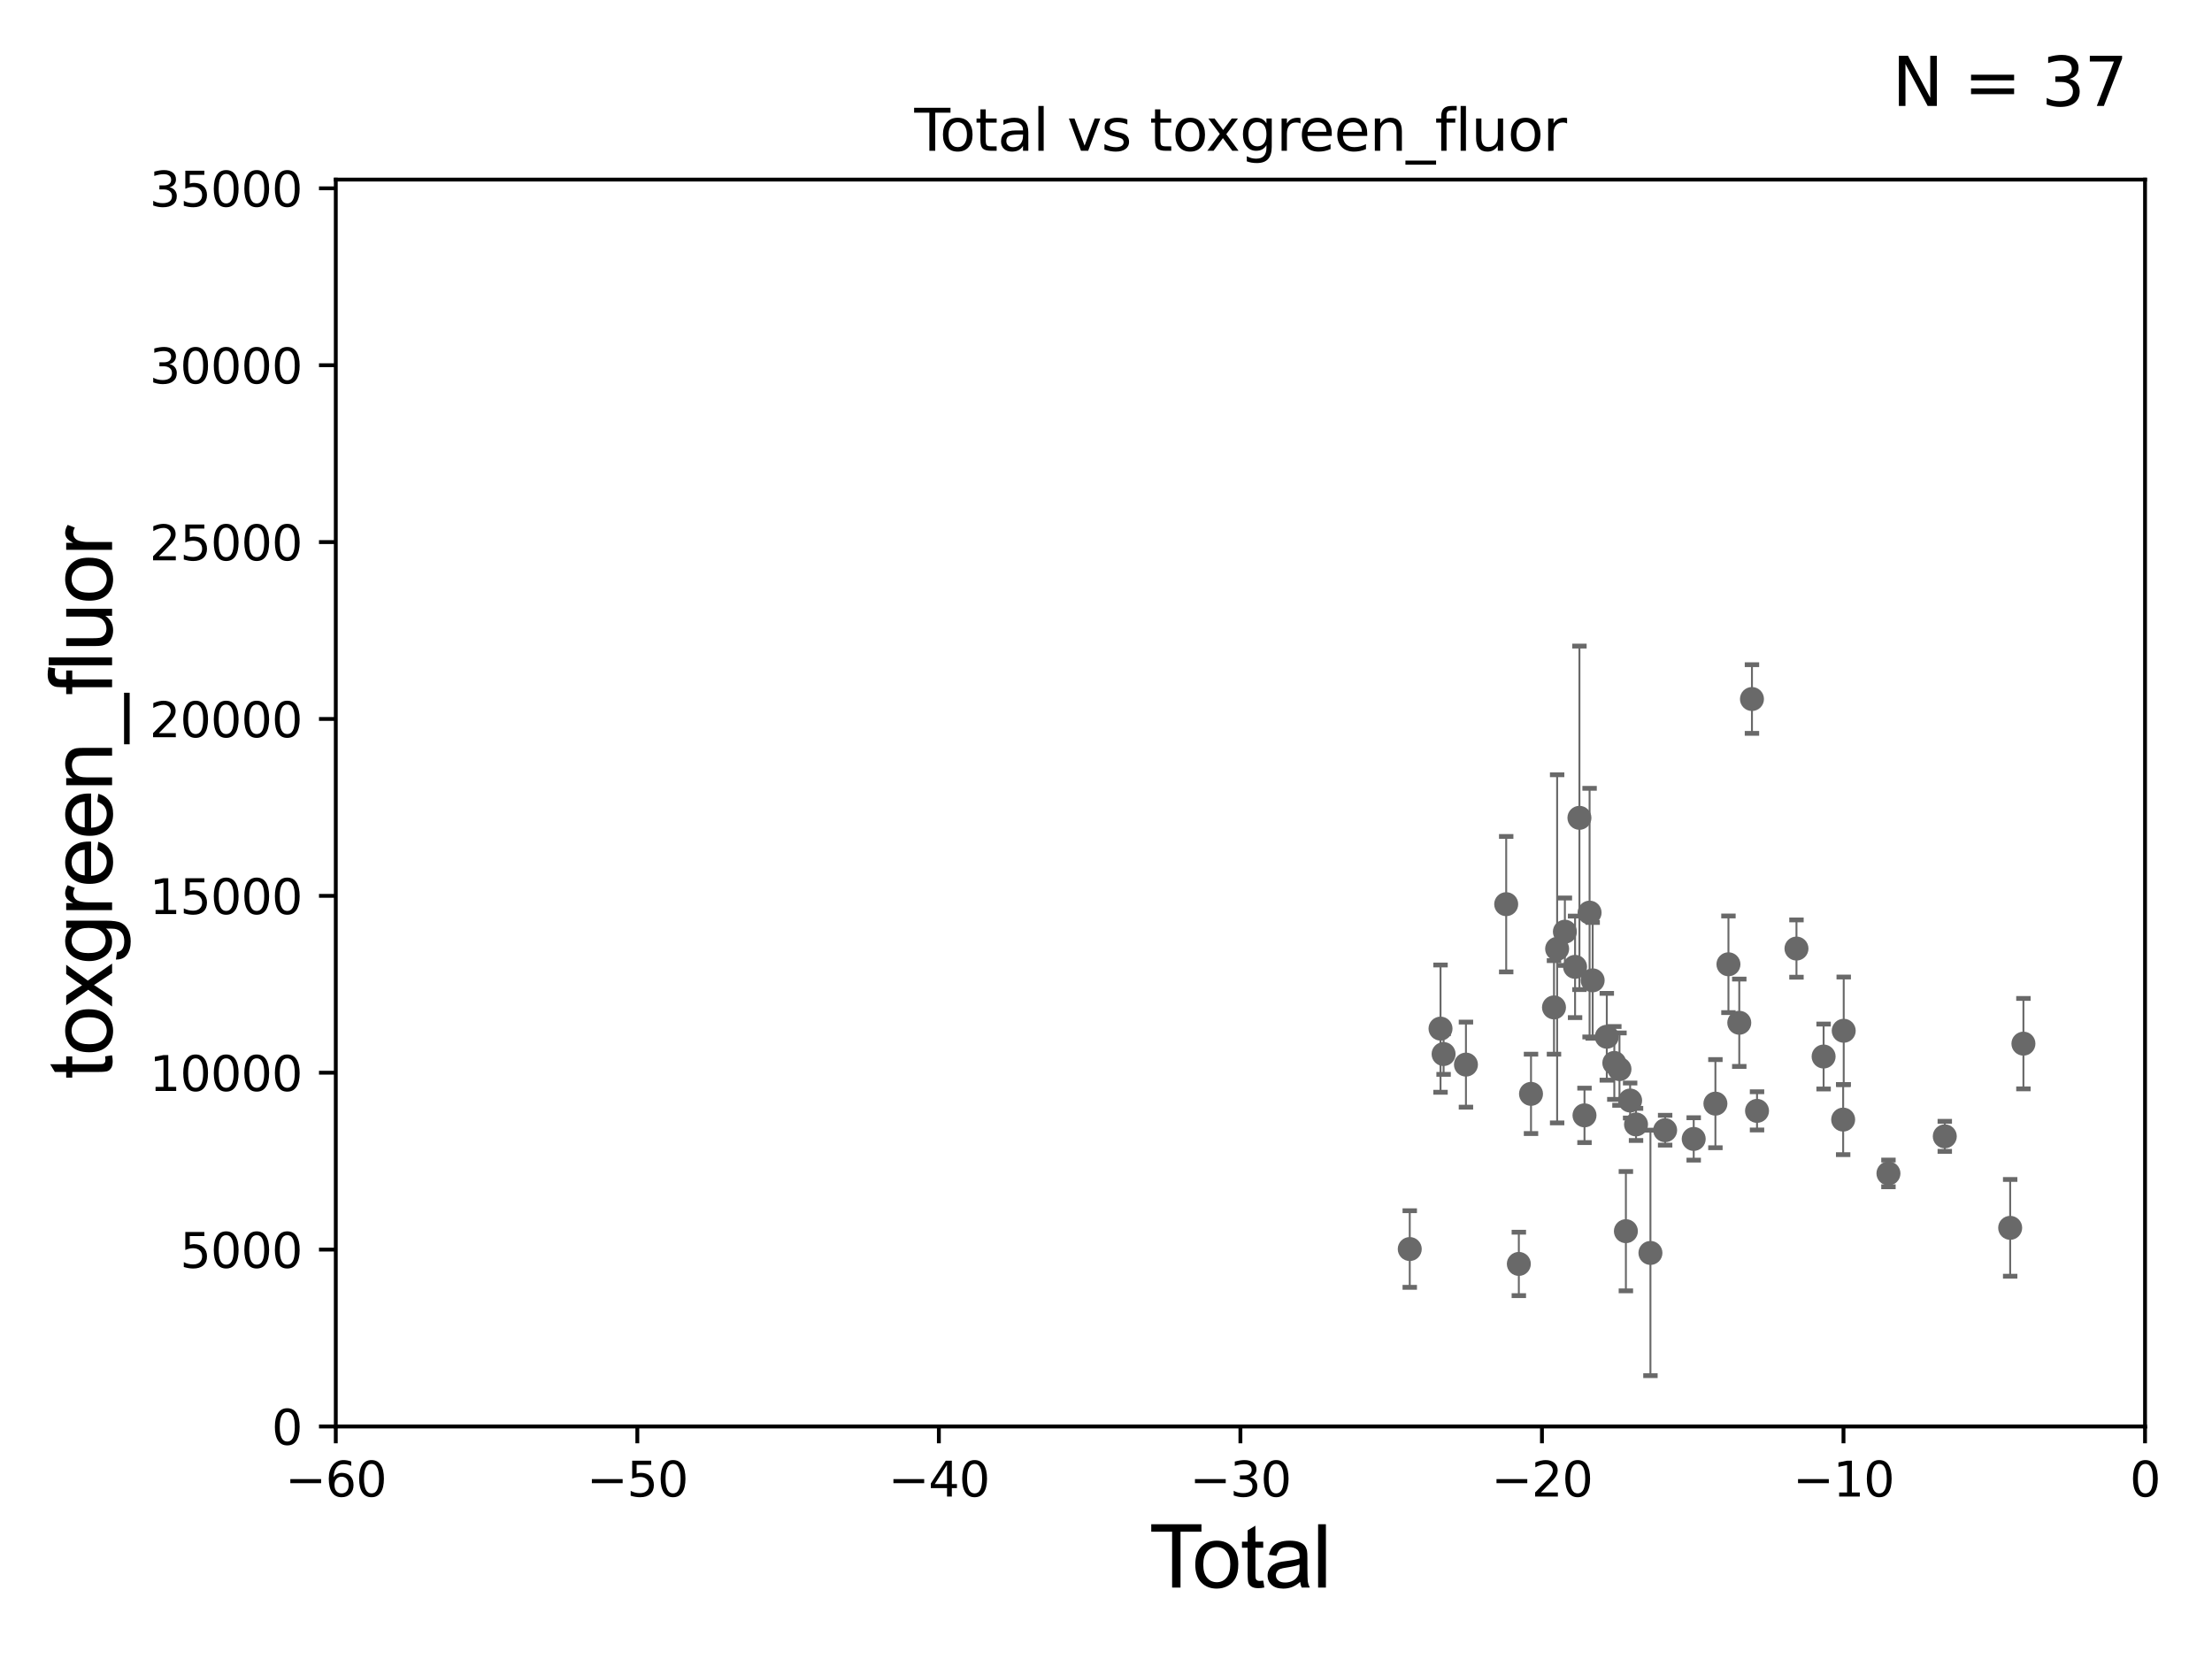 <?xml version="1.0" encoding="utf-8" standalone="no"?>
<!DOCTYPE svg PUBLIC "-//W3C//DTD SVG 1.1//EN"
  "http://www.w3.org/Graphics/SVG/1.1/DTD/svg11.dtd">
<svg xmlns:xlink="http://www.w3.org/1999/xlink" width="460.8pt" height="345.6pt" viewBox="0 0 460.8 345.6" xmlns="http://www.w3.org/2000/svg" version="1.1">
 <defs>
  <style type="text/css">*{stroke-linejoin: round; stroke-linecap: butt}</style>
 </defs>
 <g id="figure_1">
  <g id="patch_1">
   <path d="M 0 345.6 
L 460.8 345.6 
L 460.8 0 
L 0 0 
z
" style="fill: #ffffff"/>
  </g>
  <g id="axes_1">
   <g id="patch_2">
    <path d="M 69.95 297.16 
L 446.85 297.16 
L 446.85 37.411 
L 69.95 37.411 
z
" style="fill: #ffffff"/>
   </g>
   <g id="PathCollection_1">
    <defs>
     <path id="mc462511a3a" d="M 0 1.118 
C 0.297 1.118 0.581 1 0.791 0.791 
C 1 0.581 1.118 0.297 1.118 0 
C 1.118 -0.297 1 -0.581 0.791 -0.791 
C 0.581 -1 0.297 -1.118 0 -1.118 
C -0.297 -1.118 -0.581 -1 -0.791 -0.791 
C -1 -0.581 -1.118 -0.297 -1.118 0 
C -1.118 0.297 -1 0.581 -0.791 0.791 
C -0.581 1 -0.297 1.118 0 1.118 
z
" style="stroke: #696969"/>
    </defs>
    <g clip-path="url(#pcf4431e33c)">
     <use xlink:href="#mc462511a3a" x="293.677" y="260.197" style="fill: #696969; stroke: #696969"/>
     <use xlink:href="#mc462511a3a" x="374.238" y="197.604" style="fill: #696969; stroke: #696969"/>
     <use xlink:href="#mc462511a3a" x="336.292" y="221.428" style="fill: #696969; stroke: #696969"/>
     <use xlink:href="#mc462511a3a" x="383.964" y="233.231" style="fill: #696969; stroke: #696969"/>
     <use xlink:href="#mc462511a3a" x="300.087" y="214.28" style="fill: #696969; stroke: #696969"/>
     <use xlink:href="#mc462511a3a" x="393.399" y="244.446" style="fill: #696969; stroke: #696969"/>
     <use xlink:href="#mc462511a3a" x="405.134" y="236.719" style="fill: #696969; stroke: #696969"/>
     <use xlink:href="#mc462511a3a" x="418.756" y="255.782" style="fill: #696969; stroke: #696969"/>
     <use xlink:href="#mc462511a3a" x="421.516" y="217.412" style="fill: #696969; stroke: #696969"/>
     <use xlink:href="#mc462511a3a" x="379.891" y="220.093" style="fill: #696969; stroke: #696969"/>
     <use xlink:href="#mc462511a3a" x="384.08" y="214.727" style="fill: #696969; stroke: #696969"/>
     <use xlink:href="#mc462511a3a" x="364.965" y="145.619" style="fill: #696969; stroke: #696969"/>
     <use xlink:href="#mc462511a3a" x="366.021" y="231.417" style="fill: #696969; stroke: #696969"/>
     <use xlink:href="#mc462511a3a" x="338.702" y="256.476" style="fill: #696969; stroke: #696969"/>
     <use xlink:href="#mc462511a3a" x="331.782" y="204.224" style="fill: #696969; stroke: #696969"/>
     <use xlink:href="#mc462511a3a" x="339.586" y="229.258" style="fill: #696969; stroke: #696969"/>
     <use xlink:href="#mc462511a3a" x="340.815" y="234.238" style="fill: #696969; stroke: #696969"/>
     <use xlink:href="#mc462511a3a" x="331.14" y="190.118" style="fill: #696969; stroke: #696969"/>
     <use xlink:href="#mc462511a3a" x="330.08" y="232.349" style="fill: #696969; stroke: #696969"/>
     <use xlink:href="#mc462511a3a" x="343.816" y="261.009" style="fill: #696969; stroke: #696969"/>
     <use xlink:href="#mc462511a3a" x="329.025" y="170.37" style="fill: #696969; stroke: #696969"/>
     <use xlink:href="#mc462511a3a" x="328.115" y="201.412" style="fill: #696969; stroke: #696969"/>
     <use xlink:href="#mc462511a3a" x="325.994" y="194.089" style="fill: #696969; stroke: #696969"/>
     <use xlink:href="#mc462511a3a" x="300.727" y="219.579" style="fill: #696969; stroke: #696969"/>
     <use xlink:href="#mc462511a3a" x="346.88" y="235.444" style="fill: #696969; stroke: #696969"/>
     <use xlink:href="#mc462511a3a" x="323.724" y="209.862" style="fill: #696969; stroke: #696969"/>
     <use xlink:href="#mc462511a3a" x="352.83" y="237.259" style="fill: #696969; stroke: #696969"/>
     <use xlink:href="#mc462511a3a" x="318.937" y="227.873" style="fill: #696969; stroke: #696969"/>
     <use xlink:href="#mc462511a3a" x="316.401" y="263.297" style="fill: #696969; stroke: #696969"/>
     <use xlink:href="#mc462511a3a" x="357.351" y="229.909" style="fill: #696969; stroke: #696969"/>
     <use xlink:href="#mc462511a3a" x="360.067" y="200.879" style="fill: #696969; stroke: #696969"/>
     <use xlink:href="#mc462511a3a" x="362.323" y="213.061" style="fill: #696969; stroke: #696969"/>
     <use xlink:href="#mc462511a3a" x="313.768" y="188.357" style="fill: #696969; stroke: #696969"/>
     <use xlink:href="#mc462511a3a" x="305.384" y="221.776" style="fill: #696969; stroke: #696969"/>
     <use xlink:href="#mc462511a3a" x="337.367" y="222.718" style="fill: #696969; stroke: #696969"/>
     <use xlink:href="#mc462511a3a" x="324.381" y="197.657" style="fill: #696969; stroke: #696969"/>
     <use xlink:href="#mc462511a3a" x="334.725" y="215.976" style="fill: #696969; stroke: #696969"/>
    </g>
   </g>
   <g id="matplotlib.axis_1">
    <g id="xtick_1">
     <g id="line2d_1">
      <defs>
       <path id="m8c464ea4c9" d="M 0 0 
L 0 3.5 
" style="stroke: #000000; stroke-width: 0.8"/>
      </defs>
      <g>
       <use xlink:href="#m8c464ea4c9" x="69.95" y="297.16" style="stroke: #000000; stroke-width: 0.8"/>
      </g>
     </g>
     <g id="text_1">
      <!-- −60 -->
      <g transform="translate(59.398 311.758)scale(0.1 -0.1)">
       <defs>
        <path id="DejaVuSans-2212" d="M 678 2272 
L 4684 2272 
L 4684 1741 
L 678 1741 
L 678 2272 
z
" transform="scale(0.016)"/>
        <path id="DejaVuSans-36" d="M 2113 2584 
Q 1688 2584 1439 2293 
Q 1191 2003 1191 1497 
Q 1191 994 1439 701 
Q 1688 409 2113 409 
Q 2538 409 2786 701 
Q 3034 994 3034 1497 
Q 3034 2003 2786 2293 
Q 2538 2584 2113 2584 
z
M 3366 4563 
L 3366 3988 
Q 3128 4100 2886 4159 
Q 2644 4219 2406 4219 
Q 1781 4219 1451 3797 
Q 1122 3375 1075 2522 
Q 1259 2794 1537 2939 
Q 1816 3084 2150 3084 
Q 2853 3084 3261 2657 
Q 3669 2231 3669 1497 
Q 3669 778 3244 343 
Q 2819 -91 2113 -91 
Q 1303 -91 875 529 
Q 447 1150 447 2328 
Q 447 3434 972 4092 
Q 1497 4750 2381 4750 
Q 2619 4750 2861 4703 
Q 3103 4656 3366 4563 
z
" transform="scale(0.016)"/>
        <path id="DejaVuSans-30" d="M 2034 4250 
Q 1547 4250 1301 3770 
Q 1056 3291 1056 2328 
Q 1056 1369 1301 889 
Q 1547 409 2034 409 
Q 2525 409 2770 889 
Q 3016 1369 3016 2328 
Q 3016 3291 2770 3770 
Q 2525 4250 2034 4250 
z
M 2034 4750 
Q 2819 4750 3233 4129 
Q 3647 3509 3647 2328 
Q 3647 1150 3233 529 
Q 2819 -91 2034 -91 
Q 1250 -91 836 529 
Q 422 1150 422 2328 
Q 422 3509 836 4129 
Q 1250 4750 2034 4750 
z
" transform="scale(0.016)"/>
       </defs>
       <use xlink:href="#DejaVuSans-2212"/>
       <use xlink:href="#DejaVuSans-36" x="83.789"/>
       <use xlink:href="#DejaVuSans-30" x="147.412"/>
      </g>
     </g>
    </g>
    <g id="xtick_2">
     <g id="line2d_2">
      <g>
       <use xlink:href="#m8c464ea4c9" x="132.767" y="297.16" style="stroke: #000000; stroke-width: 0.8"/>
      </g>
     </g>
     <g id="text_2">
      <!-- −50 -->
      <g transform="translate(122.214 311.758)scale(0.1 -0.1)">
       <defs>
        <path id="DejaVuSans-35" d="M 691 4666 
L 3169 4666 
L 3169 4134 
L 1269 4134 
L 1269 2991 
Q 1406 3038 1543 3061 
Q 1681 3084 1819 3084 
Q 2600 3084 3056 2656 
Q 3513 2228 3513 1497 
Q 3513 744 3044 326 
Q 2575 -91 1722 -91 
Q 1428 -91 1123 -41 
Q 819 9 494 109 
L 494 744 
Q 775 591 1075 516 
Q 1375 441 1709 441 
Q 2250 441 2565 725 
Q 2881 1009 2881 1497 
Q 2881 1984 2565 2268 
Q 2250 2553 1709 2553 
Q 1456 2553 1204 2497 
Q 953 2441 691 2322 
L 691 4666 
z
" transform="scale(0.016)"/>
       </defs>
       <use xlink:href="#DejaVuSans-2212"/>
       <use xlink:href="#DejaVuSans-35" x="83.789"/>
       <use xlink:href="#DejaVuSans-30" x="147.412"/>
      </g>
     </g>
    </g>
    <g id="xtick_3">
     <g id="line2d_3">
      <g>
       <use xlink:href="#m8c464ea4c9" x="195.583" y="297.16" style="stroke: #000000; stroke-width: 0.8"/>
      </g>
     </g>
     <g id="text_3">
      <!-- −40 -->
      <g transform="translate(185.031 311.758)scale(0.1 -0.1)">
       <defs>
        <path id="DejaVuSans-34" d="M 2419 4116 
L 825 1625 
L 2419 1625 
L 2419 4116 
z
M 2253 4666 
L 3047 4666 
L 3047 1625 
L 3713 1625 
L 3713 1100 
L 3047 1100 
L 3047 0 
L 2419 0 
L 2419 1100 
L 313 1100 
L 313 1709 
L 2253 4666 
z
" transform="scale(0.016)"/>
       </defs>
       <use xlink:href="#DejaVuSans-2212"/>
       <use xlink:href="#DejaVuSans-34" x="83.789"/>
       <use xlink:href="#DejaVuSans-30" x="147.412"/>
      </g>
     </g>
    </g>
    <g id="xtick_4">
     <g id="line2d_4">
      <g>
       <use xlink:href="#m8c464ea4c9" x="258.4" y="297.16" style="stroke: #000000; stroke-width: 0.8"/>
      </g>
     </g>
     <g id="text_4">
      <!-- −30 -->
      <g transform="translate(247.848 311.758)scale(0.1 -0.1)">
       <defs>
        <path id="DejaVuSans-33" d="M 2597 2516 
Q 3050 2419 3304 2112 
Q 3559 1806 3559 1356 
Q 3559 666 3084 287 
Q 2609 -91 1734 -91 
Q 1441 -91 1130 -33 
Q 819 25 488 141 
L 488 750 
Q 750 597 1062 519 
Q 1375 441 1716 441 
Q 2309 441 2620 675 
Q 2931 909 2931 1356 
Q 2931 1769 2642 2001 
Q 2353 2234 1838 2234 
L 1294 2234 
L 1294 2753 
L 1863 2753 
Q 2328 2753 2575 2939 
Q 2822 3125 2822 3475 
Q 2822 3834 2567 4026 
Q 2313 4219 1838 4219 
Q 1578 4219 1281 4162 
Q 984 4106 628 3988 
L 628 4550 
Q 988 4650 1302 4700 
Q 1616 4750 1894 4750 
Q 2613 4750 3031 4423 
Q 3450 4097 3450 3541 
Q 3450 3153 3228 2886 
Q 3006 2619 2597 2516 
z
" transform="scale(0.016)"/>
       </defs>
       <use xlink:href="#DejaVuSans-2212"/>
       <use xlink:href="#DejaVuSans-33" x="83.789"/>
       <use xlink:href="#DejaVuSans-30" x="147.412"/>
      </g>
     </g>
    </g>
    <g id="xtick_5">
     <g id="line2d_5">
      <g>
       <use xlink:href="#m8c464ea4c9" x="321.217" y="297.16" style="stroke: #000000; stroke-width: 0.8"/>
      </g>
     </g>
     <g id="text_5">
      <!-- −20 -->
      <g transform="translate(310.664 311.758)scale(0.1 -0.1)">
       <defs>
        <path id="DejaVuSans-32" d="M 1228 531 
L 3431 531 
L 3431 0 
L 469 0 
L 469 531 
Q 828 903 1448 1529 
Q 2069 2156 2228 2338 
Q 2531 2678 2651 2914 
Q 2772 3150 2772 3378 
Q 2772 3750 2511 3984 
Q 2250 4219 1831 4219 
Q 1534 4219 1204 4116 
Q 875 4013 500 3803 
L 500 4441 
Q 881 4594 1212 4672 
Q 1544 4750 1819 4750 
Q 2544 4750 2975 4387 
Q 3406 4025 3406 3419 
Q 3406 3131 3298 2873 
Q 3191 2616 2906 2266 
Q 2828 2175 2409 1742 
Q 1991 1309 1228 531 
z
" transform="scale(0.016)"/>
       </defs>
       <use xlink:href="#DejaVuSans-2212"/>
       <use xlink:href="#DejaVuSans-32" x="83.789"/>
       <use xlink:href="#DejaVuSans-30" x="147.412"/>
      </g>
     </g>
    </g>
    <g id="xtick_6">
     <g id="line2d_6">
      <g>
       <use xlink:href="#m8c464ea4c9" x="384.033" y="297.16" style="stroke: #000000; stroke-width: 0.8"/>
      </g>
     </g>
     <g id="text_6">
      <!-- −10 -->
      <g transform="translate(373.481 311.758)scale(0.1 -0.1)">
       <defs>
        <path id="DejaVuSans-31" d="M 794 531 
L 1825 531 
L 1825 4091 
L 703 3866 
L 703 4441 
L 1819 4666 
L 2450 4666 
L 2450 531 
L 3481 531 
L 3481 0 
L 794 0 
L 794 531 
z
" transform="scale(0.016)"/>
       </defs>
       <use xlink:href="#DejaVuSans-2212"/>
       <use xlink:href="#DejaVuSans-31" x="83.789"/>
       <use xlink:href="#DejaVuSans-30" x="147.412"/>
      </g>
     </g>
    </g>
    <g id="xtick_7">
     <g id="line2d_7">
      <g>
       <use xlink:href="#m8c464ea4c9" x="446.85" y="297.16" style="stroke: #000000; stroke-width: 0.8"/>
      </g>
     </g>
     <g id="text_7">
      <!-- 0 -->
      <g transform="translate(443.669 311.758)scale(0.1 -0.1)">
       <use xlink:href="#DejaVuSans-30"/>
      </g>
     </g>
    </g>
    <g id="text_8">
     <!-- Total -->
     <g transform="translate(239.395 330.722)scale(0.18 -0.18)">
      <defs>
       <path id="ArialMT-54" d="M 1659 0 
L 1659 4041 
L 150 4041 
L 150 4581 
L 3781 4581 
L 3781 4041 
L 2266 4041 
L 2266 0 
L 1659 0 
z
" transform="scale(0.016)"/>
       <path id="ArialMT-6f" d="M 213 1659 
Q 213 2581 725 3025 
Q 1153 3394 1769 3394 
Q 2453 3394 2887 2945 
Q 3322 2497 3322 1706 
Q 3322 1066 3130 698 
Q 2938 331 2570 128 
Q 2203 -75 1769 -75 
Q 1072 -75 642 372 
Q 213 819 213 1659 
z
M 791 1659 
Q 791 1022 1069 705 
Q 1347 388 1769 388 
Q 2188 388 2466 706 
Q 2744 1025 2744 1678 
Q 2744 2294 2464 2611 
Q 2184 2928 1769 2928 
Q 1347 2928 1069 2612 
Q 791 2297 791 1659 
z
" transform="scale(0.016)"/>
       <path id="ArialMT-74" d="M 1650 503 
L 1731 6 
Q 1494 -44 1306 -44 
Q 1000 -44 831 53 
Q 663 150 594 308 
Q 525 466 525 972 
L 525 2881 
L 113 2881 
L 113 3319 
L 525 3319 
L 525 4141 
L 1084 4478 
L 1084 3319 
L 1650 3319 
L 1650 2881 
L 1084 2881 
L 1084 941 
Q 1084 700 1114 631 
Q 1144 563 1211 522 
Q 1278 481 1403 481 
Q 1497 481 1650 503 
z
" transform="scale(0.016)"/>
       <path id="ArialMT-61" d="M 2588 409 
Q 2275 144 1986 34 
Q 1697 -75 1366 -75 
Q 819 -75 525 192 
Q 231 459 231 875 
Q 231 1119 342 1320 
Q 453 1522 633 1644 
Q 813 1766 1038 1828 
Q 1203 1872 1538 1913 
Q 2219 1994 2541 2106 
Q 2544 2222 2544 2253 
Q 2544 2597 2384 2738 
Q 2169 2928 1744 2928 
Q 1347 2928 1158 2789 
Q 969 2650 878 2297 
L 328 2372 
Q 403 2725 575 2942 
Q 747 3159 1072 3276 
Q 1397 3394 1825 3394 
Q 2250 3394 2515 3294 
Q 2781 3194 2906 3042 
Q 3031 2891 3081 2659 
Q 3109 2516 3109 2141 
L 3109 1391 
Q 3109 606 3145 398 
Q 3181 191 3288 0 
L 2700 0 
Q 2613 175 2588 409 
z
M 2541 1666 
Q 2234 1541 1622 1453 
Q 1275 1403 1131 1340 
Q 988 1278 909 1158 
Q 831 1038 831 891 
Q 831 666 1001 516 
Q 1172 366 1500 366 
Q 1825 366 2078 508 
Q 2331 650 2450 897 
Q 2541 1088 2541 1459 
L 2541 1666 
z
" transform="scale(0.016)"/>
       <path id="ArialMT-6c" d="M 409 0 
L 409 4581 
L 972 4581 
L 972 0 
L 409 0 
z
" transform="scale(0.016)"/>
      </defs>
      <use xlink:href="#ArialMT-54"/>
      <use xlink:href="#ArialMT-6f" x="49.959"/>
      <use xlink:href="#ArialMT-74" x="105.574"/>
      <use xlink:href="#ArialMT-61" x="133.357"/>
      <use xlink:href="#ArialMT-6c" x="188.973"/>
     </g>
    </g>
   </g>
   <g id="matplotlib.axis_2">
    <g id="ytick_1">
     <g id="line2d_8">
      <defs>
       <path id="mf0165bb3cd" d="M 0 0 
L -3.5 0 
" style="stroke: #000000; stroke-width: 0.8"/>
      </defs>
      <g>
       <use xlink:href="#mf0165bb3cd" x="69.95" y="297.16" style="stroke: #000000; stroke-width: 0.8"/>
      </g>
     </g>
     <g id="text_9">
      <!-- 0 -->
      <g transform="translate(56.587 300.959)scale(0.1 -0.1)">
       <use xlink:href="#DejaVuSans-30"/>
      </g>
     </g>
    </g>
    <g id="ytick_2">
     <g id="line2d_9">
      <g>
       <use xlink:href="#mf0165bb3cd" x="69.95" y="260.313" style="stroke: #000000; stroke-width: 0.8"/>
      </g>
     </g>
     <g id="text_10">
      <!-- 5000 -->
      <g transform="translate(37.5 264.112)scale(0.1 -0.1)">
       <use xlink:href="#DejaVuSans-35"/>
       <use xlink:href="#DejaVuSans-30" x="63.623"/>
       <use xlink:href="#DejaVuSans-30" x="127.246"/>
       <use xlink:href="#DejaVuSans-30" x="190.869"/>
      </g>
     </g>
    </g>
    <g id="ytick_3">
     <g id="line2d_10">
      <g>
       <use xlink:href="#mf0165bb3cd" x="69.95" y="223.467" style="stroke: #000000; stroke-width: 0.8"/>
      </g>
     </g>
     <g id="text_11">
      <!-- 10000 -->
      <g transform="translate(31.137 227.266)scale(0.1 -0.1)">
       <use xlink:href="#DejaVuSans-31"/>
       <use xlink:href="#DejaVuSans-30" x="63.623"/>
       <use xlink:href="#DejaVuSans-30" x="127.246"/>
       <use xlink:href="#DejaVuSans-30" x="190.869"/>
       <use xlink:href="#DejaVuSans-30" x="254.492"/>
      </g>
     </g>
    </g>
    <g id="ytick_4">
     <g id="line2d_11">
      <g>
       <use xlink:href="#mf0165bb3cd" x="69.95" y="186.62" style="stroke: #000000; stroke-width: 0.8"/>
      </g>
     </g>
     <g id="text_12">
      <!-- 15000 -->
      <g transform="translate(31.137 190.419)scale(0.1 -0.1)">
       <use xlink:href="#DejaVuSans-31"/>
       <use xlink:href="#DejaVuSans-35" x="63.623"/>
       <use xlink:href="#DejaVuSans-30" x="127.246"/>
       <use xlink:href="#DejaVuSans-30" x="190.869"/>
       <use xlink:href="#DejaVuSans-30" x="254.492"/>
      </g>
     </g>
    </g>
    <g id="ytick_5">
     <g id="line2d_12">
      <g>
       <use xlink:href="#mf0165bb3cd" x="69.95" y="149.773" style="stroke: #000000; stroke-width: 0.8"/>
      </g>
     </g>
     <g id="text_13">
      <!-- 20000 -->
      <g transform="translate(31.137 153.572)scale(0.1 -0.1)">
       <use xlink:href="#DejaVuSans-32"/>
       <use xlink:href="#DejaVuSans-30" x="63.623"/>
       <use xlink:href="#DejaVuSans-30" x="127.246"/>
       <use xlink:href="#DejaVuSans-30" x="190.869"/>
       <use xlink:href="#DejaVuSans-30" x="254.492"/>
      </g>
     </g>
    </g>
    <g id="ytick_6">
     <g id="line2d_13">
      <g>
       <use xlink:href="#mf0165bb3cd" x="69.95" y="112.926" style="stroke: #000000; stroke-width: 0.8"/>
      </g>
     </g>
     <g id="text_14">
      <!-- 25000 -->
      <g transform="translate(31.137 116.726)scale(0.1 -0.1)">
       <use xlink:href="#DejaVuSans-32"/>
       <use xlink:href="#DejaVuSans-35" x="63.623"/>
       <use xlink:href="#DejaVuSans-30" x="127.246"/>
       <use xlink:href="#DejaVuSans-30" x="190.869"/>
       <use xlink:href="#DejaVuSans-30" x="254.492"/>
      </g>
     </g>
    </g>
    <g id="ytick_7">
     <g id="line2d_14">
      <g>
       <use xlink:href="#mf0165bb3cd" x="69.95" y="76.08" style="stroke: #000000; stroke-width: 0.8"/>
      </g>
     </g>
     <g id="text_15">
      <!-- 30000 -->
      <g transform="translate(31.137 79.879)scale(0.1 -0.1)">
       <use xlink:href="#DejaVuSans-33"/>
       <use xlink:href="#DejaVuSans-30" x="63.623"/>
       <use xlink:href="#DejaVuSans-30" x="127.246"/>
       <use xlink:href="#DejaVuSans-30" x="190.869"/>
       <use xlink:href="#DejaVuSans-30" x="254.492"/>
      </g>
     </g>
    </g>
    <g id="ytick_8">
     <g id="line2d_15">
      <g>
       <use xlink:href="#mf0165bb3cd" x="69.95" y="39.233" style="stroke: #000000; stroke-width: 0.8"/>
      </g>
     </g>
     <g id="text_16">
      <!-- 35000 -->
      <g transform="translate(31.137 43.032)scale(0.1 -0.1)">
       <use xlink:href="#DejaVuSans-33"/>
       <use xlink:href="#DejaVuSans-35" x="63.623"/>
       <use xlink:href="#DejaVuSans-30" x="127.246"/>
       <use xlink:href="#DejaVuSans-30" x="190.869"/>
       <use xlink:href="#DejaVuSans-30" x="254.492"/>
      </g>
     </g>
    </g>
    <g id="text_17">
     <!-- toxgreen_fluor -->
     <g transform="translate(23.349 224.818)rotate(-90)scale(0.18 -0.18)">
      <defs>
       <path id="ArialMT-78" d="M 47 0 
L 1259 1725 
L 138 3319 
L 841 3319 
L 1350 2541 
Q 1494 2319 1581 2169 
Q 1719 2375 1834 2534 
L 2394 3319 
L 3066 3319 
L 1919 1756 
L 3153 0 
L 2463 0 
L 1781 1031 
L 1600 1309 
L 728 0 
L 47 0 
z
" transform="scale(0.016)"/>
       <path id="ArialMT-67" d="M 319 -275 
L 866 -356 
Q 900 -609 1056 -725 
Q 1266 -881 1628 -881 
Q 2019 -881 2231 -725 
Q 2444 -569 2519 -288 
Q 2563 -116 2559 434 
Q 2191 0 1641 0 
Q 956 0 581 494 
Q 206 988 206 1678 
Q 206 2153 378 2554 
Q 550 2956 876 3175 
Q 1203 3394 1644 3394 
Q 2231 3394 2613 2919 
L 2613 3319 
L 3131 3319 
L 3131 450 
Q 3131 -325 2973 -648 
Q 2816 -972 2473 -1159 
Q 2131 -1347 1631 -1347 
Q 1038 -1347 672 -1080 
Q 306 -813 319 -275 
z
M 784 1719 
Q 784 1066 1043 766 
Q 1303 466 1694 466 
Q 2081 466 2343 764 
Q 2606 1063 2606 1700 
Q 2606 2309 2336 2618 
Q 2066 2928 1684 2928 
Q 1309 2928 1046 2623 
Q 784 2319 784 1719 
z
" transform="scale(0.016)"/>
       <path id="ArialMT-72" d="M 416 0 
L 416 3319 
L 922 3319 
L 922 2816 
Q 1116 3169 1280 3281 
Q 1444 3394 1641 3394 
Q 1925 3394 2219 3213 
L 2025 2691 
Q 1819 2813 1613 2813 
Q 1428 2813 1281 2702 
Q 1134 2591 1072 2394 
Q 978 2094 978 1738 
L 978 0 
L 416 0 
z
" transform="scale(0.016)"/>
       <path id="ArialMT-65" d="M 2694 1069 
L 3275 997 
Q 3138 488 2766 206 
Q 2394 -75 1816 -75 
Q 1088 -75 661 373 
Q 234 822 234 1631 
Q 234 2469 665 2931 
Q 1097 3394 1784 3394 
Q 2450 3394 2872 2941 
Q 3294 2488 3294 1666 
Q 3294 1616 3291 1516 
L 816 1516 
Q 847 969 1125 678 
Q 1403 388 1819 388 
Q 2128 388 2347 550 
Q 2566 713 2694 1069 
z
M 847 1978 
L 2700 1978 
Q 2663 2397 2488 2606 
Q 2219 2931 1791 2931 
Q 1403 2931 1139 2672 
Q 875 2413 847 1978 
z
" transform="scale(0.016)"/>
       <path id="ArialMT-6e" d="M 422 0 
L 422 3319 
L 928 3319 
L 928 2847 
Q 1294 3394 1984 3394 
Q 2284 3394 2536 3286 
Q 2788 3178 2913 3003 
Q 3038 2828 3088 2588 
Q 3119 2431 3119 2041 
L 3119 0 
L 2556 0 
L 2556 2019 
Q 2556 2363 2490 2533 
Q 2425 2703 2258 2804 
Q 2091 2906 1866 2906 
Q 1506 2906 1245 2678 
Q 984 2450 984 1813 
L 984 0 
L 422 0 
z
" transform="scale(0.016)"/>
       <path id="ArialMT-5f" d="M -97 -1272 
L -97 -866 
L 3631 -866 
L 3631 -1272 
L -97 -1272 
z
" transform="scale(0.016)"/>
       <path id="ArialMT-66" d="M 556 0 
L 556 2881 
L 59 2881 
L 59 3319 
L 556 3319 
L 556 3672 
Q 556 4006 616 4169 
Q 697 4388 901 4523 
Q 1106 4659 1475 4659 
Q 1713 4659 2000 4603 
L 1916 4113 
Q 1741 4144 1584 4144 
Q 1328 4144 1222 4034 
Q 1116 3925 1116 3625 
L 1116 3319 
L 1763 3319 
L 1763 2881 
L 1116 2881 
L 1116 0 
L 556 0 
z
" transform="scale(0.016)"/>
       <path id="ArialMT-75" d="M 2597 0 
L 2597 488 
Q 2209 -75 1544 -75 
Q 1250 -75 995 37 
Q 741 150 617 320 
Q 494 491 444 738 
Q 409 903 409 1263 
L 409 3319 
L 972 3319 
L 972 1478 
Q 972 1038 1006 884 
Q 1059 663 1231 536 
Q 1403 409 1656 409 
Q 1909 409 2131 539 
Q 2353 669 2445 892 
Q 2538 1116 2538 1541 
L 2538 3319 
L 3100 3319 
L 3100 0 
L 2597 0 
z
" transform="scale(0.016)"/>
      </defs>
      <use xlink:href="#ArialMT-74"/>
      <use xlink:href="#ArialMT-6f" x="27.783"/>
      <use xlink:href="#ArialMT-78" x="83.398"/>
      <use xlink:href="#ArialMT-67" x="133.398"/>
      <use xlink:href="#ArialMT-72" x="189.014"/>
      <use xlink:href="#ArialMT-65" x="222.314"/>
      <use xlink:href="#ArialMT-65" x="277.93"/>
      <use xlink:href="#ArialMT-6e" x="333.545"/>
      <use xlink:href="#ArialMT-5f" x="389.16"/>
      <use xlink:href="#ArialMT-66" x="444.775"/>
      <use xlink:href="#ArialMT-6c" x="472.559"/>
      <use xlink:href="#ArialMT-75" x="494.775"/>
      <use xlink:href="#ArialMT-6f" x="550.391"/>
      <use xlink:href="#ArialMT-72" x="606.006"/>
     </g>
    </g>
   </g>
   <g id="LineCollection_1">
    <path d="M 293.677 268.174 
L 293.677 252.22 
" clip-path="url(#pcf4431e33c)" style="fill: none; stroke: #696969; stroke-width: 0.4"/>
    <path d="M 374.238 203.568 
L 374.238 191.64 
" clip-path="url(#pcf4431e33c)" style="fill: none; stroke: #696969; stroke-width: 0.4"/>
    <path d="M 336.292 229.019 
L 336.292 213.838 
" clip-path="url(#pcf4431e33c)" style="fill: none; stroke: #696969; stroke-width: 0.4"/>
    <path d="M 383.964 240.535 
L 383.964 225.926 
" clip-path="url(#pcf4431e33c)" style="fill: none; stroke: #696969; stroke-width: 0.4"/>
    <path d="M 300.087 227.536 
L 300.087 201.024 
" clip-path="url(#pcf4431e33c)" style="fill: none; stroke: #696969; stroke-width: 0.4"/>
    <path d="M 393.399 247.232 
L 393.399 241.66 
" clip-path="url(#pcf4431e33c)" style="fill: none; stroke: #696969; stroke-width: 0.4"/>
    <path d="M 405.134 239.85 
L 405.134 233.589 
" clip-path="url(#pcf4431e33c)" style="fill: none; stroke: #696969; stroke-width: 0.4"/>
    <path d="M 418.756 265.861 
L 418.756 245.702 
" clip-path="url(#pcf4431e33c)" style="fill: none; stroke: #696969; stroke-width: 0.4"/>
    <path d="M 421.516 226.834 
L 421.516 207.991 
" clip-path="url(#pcf4431e33c)" style="fill: none; stroke: #696969; stroke-width: 0.4"/>
    <path d="M 379.891 226.852 
L 379.891 213.334 
" clip-path="url(#pcf4431e33c)" style="fill: none; stroke: #696969; stroke-width: 0.4"/>
    <path d="M 384.08 225.922 
L 384.08 203.532 
" clip-path="url(#pcf4431e33c)" style="fill: none; stroke: #696969; stroke-width: 0.4"/>
    <path d="M 364.965 152.774 
L 364.965 138.464 
" clip-path="url(#pcf4431e33c)" style="fill: none; stroke: #696969; stroke-width: 0.4"/>
    <path d="M 366.021 235.397 
L 366.021 227.436 
" clip-path="url(#pcf4431e33c)" style="fill: none; stroke: #696969; stroke-width: 0.4"/>
    <path d="M 338.702 268.906 
L 338.702 244.045 
" clip-path="url(#pcf4431e33c)" style="fill: none; stroke: #696969; stroke-width: 0.4"/>
    <path d="M 331.782 216.284 
L 331.782 192.164 
" clip-path="url(#pcf4431e33c)" style="fill: none; stroke: #696969; stroke-width: 0.4"/>
    <path d="M 339.586 232.9 
L 339.586 225.616 
" clip-path="url(#pcf4431e33c)" style="fill: none; stroke: #696969; stroke-width: 0.4"/>
    <path d="M 340.815 237.586 
L 340.815 230.89 
" clip-path="url(#pcf4431e33c)" style="fill: none; stroke: #696969; stroke-width: 0.4"/>
    <path d="M 331.14 216.014 
L 331.14 164.222 
" clip-path="url(#pcf4431e33c)" style="fill: none; stroke: #696969; stroke-width: 0.4"/>
    <path d="M 330.08 238.018 
L 330.08 226.681 
" clip-path="url(#pcf4431e33c)" style="fill: none; stroke: #696969; stroke-width: 0.4"/>
    <path d="M 343.816 286.578 
L 343.816 235.44 
" clip-path="url(#pcf4431e33c)" style="fill: none; stroke: #696969; stroke-width: 0.4"/>
    <path d="M 329.025 206.147 
L 329.025 134.592 
" clip-path="url(#pcf4431e33c)" style="fill: none; stroke: #696969; stroke-width: 0.4"/>
    <path d="M 328.115 211.989 
L 328.115 190.835 
" clip-path="url(#pcf4431e33c)" style="fill: none; stroke: #696969; stroke-width: 0.4"/>
    <path d="M 325.994 201.108 
L 325.994 187.071 
" clip-path="url(#pcf4431e33c)" style="fill: none; stroke: #696969; stroke-width: 0.4"/>
    <path d="M 300.727 223.809 
L 300.727 215.348 
" clip-path="url(#pcf4431e33c)" style="fill: none; stroke: #696969; stroke-width: 0.4"/>
    <path d="M 346.88 238.554 
L 346.88 232.334 
" clip-path="url(#pcf4431e33c)" style="fill: none; stroke: #696969; stroke-width: 0.4"/>
    <path d="M 323.724 219.605 
L 323.724 200.119 
" clip-path="url(#pcf4431e33c)" style="fill: none; stroke: #696969; stroke-width: 0.4"/>
    <path d="M 352.83 241.674 
L 352.83 232.845 
" clip-path="url(#pcf4431e33c)" style="fill: none; stroke: #696969; stroke-width: 0.4"/>
    <path d="M 318.937 236.138 
L 318.937 219.608 
" clip-path="url(#pcf4431e33c)" style="fill: none; stroke: #696969; stroke-width: 0.4"/>
    <path d="M 316.401 269.906 
L 316.401 256.688 
" clip-path="url(#pcf4431e33c)" style="fill: none; stroke: #696969; stroke-width: 0.4"/>
    <path d="M 357.351 239.09 
L 357.351 220.728 
" clip-path="url(#pcf4431e33c)" style="fill: none; stroke: #696969; stroke-width: 0.4"/>
    <path d="M 360.067 210.941 
L 360.067 190.818 
" clip-path="url(#pcf4431e33c)" style="fill: none; stroke: #696969; stroke-width: 0.4"/>
    <path d="M 362.323 222.156 
L 362.323 203.966 
" clip-path="url(#pcf4431e33c)" style="fill: none; stroke: #696969; stroke-width: 0.4"/>
    <path d="M 313.768 202.464 
L 313.768 174.251 
" clip-path="url(#pcf4431e33c)" style="fill: none; stroke: #696969; stroke-width: 0.4"/>
    <path d="M 305.384 230.636 
L 305.384 212.917 
" clip-path="url(#pcf4431e33c)" style="fill: none; stroke: #696969; stroke-width: 0.4"/>
    <path d="M 337.367 230.251 
L 337.367 215.184 
" clip-path="url(#pcf4431e33c)" style="fill: none; stroke: #696969; stroke-width: 0.4"/>
    <path d="M 324.381 233.919 
L 324.381 161.395 
" clip-path="url(#pcf4431e33c)" style="fill: none; stroke: #696969; stroke-width: 0.4"/>
    <path d="M 334.725 225.019 
L 334.725 206.934 
" clip-path="url(#pcf4431e33c)" style="fill: none; stroke: #696969; stroke-width: 0.4"/>
   </g>
   <g id="line2d_16">
    <defs>
     <path id="mc8c187bcbf" d="M 1.5 0 
L -1.5 -0 
" style="stroke: #696969"/>
    </defs>
    <g clip-path="url(#pcf4431e33c)">
     <use xlink:href="#mc8c187bcbf" x="293.677" y="268.174" style="fill: #696969; stroke: #696969"/>
     <use xlink:href="#mc8c187bcbf" x="374.238" y="203.568" style="fill: #696969; stroke: #696969"/>
     <use xlink:href="#mc8c187bcbf" x="336.292" y="229.019" style="fill: #696969; stroke: #696969"/>
     <use xlink:href="#mc8c187bcbf" x="383.964" y="240.535" style="fill: #696969; stroke: #696969"/>
     <use xlink:href="#mc8c187bcbf" x="300.087" y="227.536" style="fill: #696969; stroke: #696969"/>
     <use xlink:href="#mc8c187bcbf" x="393.399" y="247.232" style="fill: #696969; stroke: #696969"/>
     <use xlink:href="#mc8c187bcbf" x="405.134" y="239.85" style="fill: #696969; stroke: #696969"/>
     <use xlink:href="#mc8c187bcbf" x="418.756" y="265.861" style="fill: #696969; stroke: #696969"/>
     <use xlink:href="#mc8c187bcbf" x="421.516" y="226.834" style="fill: #696969; stroke: #696969"/>
     <use xlink:href="#mc8c187bcbf" x="379.891" y="226.852" style="fill: #696969; stroke: #696969"/>
     <use xlink:href="#mc8c187bcbf" x="384.08" y="225.922" style="fill: #696969; stroke: #696969"/>
     <use xlink:href="#mc8c187bcbf" x="364.965" y="152.774" style="fill: #696969; stroke: #696969"/>
     <use xlink:href="#mc8c187bcbf" x="366.021" y="235.397" style="fill: #696969; stroke: #696969"/>
     <use xlink:href="#mc8c187bcbf" x="338.702" y="268.906" style="fill: #696969; stroke: #696969"/>
     <use xlink:href="#mc8c187bcbf" x="331.782" y="216.284" style="fill: #696969; stroke: #696969"/>
     <use xlink:href="#mc8c187bcbf" x="339.586" y="232.9" style="fill: #696969; stroke: #696969"/>
     <use xlink:href="#mc8c187bcbf" x="340.815" y="237.586" style="fill: #696969; stroke: #696969"/>
     <use xlink:href="#mc8c187bcbf" x="331.14" y="216.014" style="fill: #696969; stroke: #696969"/>
     <use xlink:href="#mc8c187bcbf" x="330.08" y="238.018" style="fill: #696969; stroke: #696969"/>
     <use xlink:href="#mc8c187bcbf" x="343.816" y="286.578" style="fill: #696969; stroke: #696969"/>
     <use xlink:href="#mc8c187bcbf" x="329.025" y="206.147" style="fill: #696969; stroke: #696969"/>
     <use xlink:href="#mc8c187bcbf" x="328.115" y="211.989" style="fill: #696969; stroke: #696969"/>
     <use xlink:href="#mc8c187bcbf" x="325.994" y="201.108" style="fill: #696969; stroke: #696969"/>
     <use xlink:href="#mc8c187bcbf" x="300.727" y="223.809" style="fill: #696969; stroke: #696969"/>
     <use xlink:href="#mc8c187bcbf" x="346.88" y="238.554" style="fill: #696969; stroke: #696969"/>
     <use xlink:href="#mc8c187bcbf" x="323.724" y="219.605" style="fill: #696969; stroke: #696969"/>
     <use xlink:href="#mc8c187bcbf" x="352.83" y="241.674" style="fill: #696969; stroke: #696969"/>
     <use xlink:href="#mc8c187bcbf" x="318.937" y="236.138" style="fill: #696969; stroke: #696969"/>
     <use xlink:href="#mc8c187bcbf" x="316.401" y="269.906" style="fill: #696969; stroke: #696969"/>
     <use xlink:href="#mc8c187bcbf" x="357.351" y="239.09" style="fill: #696969; stroke: #696969"/>
     <use xlink:href="#mc8c187bcbf" x="360.067" y="210.941" style="fill: #696969; stroke: #696969"/>
     <use xlink:href="#mc8c187bcbf" x="362.323" y="222.156" style="fill: #696969; stroke: #696969"/>
     <use xlink:href="#mc8c187bcbf" x="313.768" y="202.464" style="fill: #696969; stroke: #696969"/>
     <use xlink:href="#mc8c187bcbf" x="305.384" y="230.636" style="fill: #696969; stroke: #696969"/>
     <use xlink:href="#mc8c187bcbf" x="337.367" y="230.251" style="fill: #696969; stroke: #696969"/>
     <use xlink:href="#mc8c187bcbf" x="324.381" y="233.919" style="fill: #696969; stroke: #696969"/>
     <use xlink:href="#mc8c187bcbf" x="334.725" y="225.019" style="fill: #696969; stroke: #696969"/>
    </g>
   </g>
   <g id="line2d_17">
    <g clip-path="url(#pcf4431e33c)">
     <use xlink:href="#mc8c187bcbf" x="293.677" y="252.22" style="fill: #696969; stroke: #696969"/>
     <use xlink:href="#mc8c187bcbf" x="374.238" y="191.64" style="fill: #696969; stroke: #696969"/>
     <use xlink:href="#mc8c187bcbf" x="336.292" y="213.838" style="fill: #696969; stroke: #696969"/>
     <use xlink:href="#mc8c187bcbf" x="383.964" y="225.926" style="fill: #696969; stroke: #696969"/>
     <use xlink:href="#mc8c187bcbf" x="300.087" y="201.024" style="fill: #696969; stroke: #696969"/>
     <use xlink:href="#mc8c187bcbf" x="393.399" y="241.66" style="fill: #696969; stroke: #696969"/>
     <use xlink:href="#mc8c187bcbf" x="405.134" y="233.589" style="fill: #696969; stroke: #696969"/>
     <use xlink:href="#mc8c187bcbf" x="418.756" y="245.702" style="fill: #696969; stroke: #696969"/>
     <use xlink:href="#mc8c187bcbf" x="421.516" y="207.991" style="fill: #696969; stroke: #696969"/>
     <use xlink:href="#mc8c187bcbf" x="379.891" y="213.334" style="fill: #696969; stroke: #696969"/>
     <use xlink:href="#mc8c187bcbf" x="384.08" y="203.532" style="fill: #696969; stroke: #696969"/>
     <use xlink:href="#mc8c187bcbf" x="364.965" y="138.464" style="fill: #696969; stroke: #696969"/>
     <use xlink:href="#mc8c187bcbf" x="366.021" y="227.436" style="fill: #696969; stroke: #696969"/>
     <use xlink:href="#mc8c187bcbf" x="338.702" y="244.045" style="fill: #696969; stroke: #696969"/>
     <use xlink:href="#mc8c187bcbf" x="331.782" y="192.164" style="fill: #696969; stroke: #696969"/>
     <use xlink:href="#mc8c187bcbf" x="339.586" y="225.616" style="fill: #696969; stroke: #696969"/>
     <use xlink:href="#mc8c187bcbf" x="340.815" y="230.89" style="fill: #696969; stroke: #696969"/>
     <use xlink:href="#mc8c187bcbf" x="331.14" y="164.222" style="fill: #696969; stroke: #696969"/>
     <use xlink:href="#mc8c187bcbf" x="330.08" y="226.681" style="fill: #696969; stroke: #696969"/>
     <use xlink:href="#mc8c187bcbf" x="343.816" y="235.44" style="fill: #696969; stroke: #696969"/>
     <use xlink:href="#mc8c187bcbf" x="329.025" y="134.592" style="fill: #696969; stroke: #696969"/>
     <use xlink:href="#mc8c187bcbf" x="328.115" y="190.835" style="fill: #696969; stroke: #696969"/>
     <use xlink:href="#mc8c187bcbf" x="325.994" y="187.071" style="fill: #696969; stroke: #696969"/>
     <use xlink:href="#mc8c187bcbf" x="300.727" y="215.348" style="fill: #696969; stroke: #696969"/>
     <use xlink:href="#mc8c187bcbf" x="346.88" y="232.334" style="fill: #696969; stroke: #696969"/>
     <use xlink:href="#mc8c187bcbf" x="323.724" y="200.119" style="fill: #696969; stroke: #696969"/>
     <use xlink:href="#mc8c187bcbf" x="352.83" y="232.845" style="fill: #696969; stroke: #696969"/>
     <use xlink:href="#mc8c187bcbf" x="318.937" y="219.608" style="fill: #696969; stroke: #696969"/>
     <use xlink:href="#mc8c187bcbf" x="316.401" y="256.688" style="fill: #696969; stroke: #696969"/>
     <use xlink:href="#mc8c187bcbf" x="357.351" y="220.728" style="fill: #696969; stroke: #696969"/>
     <use xlink:href="#mc8c187bcbf" x="360.067" y="190.818" style="fill: #696969; stroke: #696969"/>
     <use xlink:href="#mc8c187bcbf" x="362.323" y="203.966" style="fill: #696969; stroke: #696969"/>
     <use xlink:href="#mc8c187bcbf" x="313.768" y="174.251" style="fill: #696969; stroke: #696969"/>
     <use xlink:href="#mc8c187bcbf" x="305.384" y="212.917" style="fill: #696969; stroke: #696969"/>
     <use xlink:href="#mc8c187bcbf" x="337.367" y="215.184" style="fill: #696969; stroke: #696969"/>
     <use xlink:href="#mc8c187bcbf" x="324.381" y="161.395" style="fill: #696969; stroke: #696969"/>
     <use xlink:href="#mc8c187bcbf" x="334.725" y="206.934" style="fill: #696969; stroke: #696969"/>
    </g>
   </g>
   <g id="line2d_18">
    <defs>
     <path id="mfe1a87834a" d="M 0 2 
C 0.53 2 1.039 1.789 1.414 1.414 
C 1.789 1.039 2 0.53 2 0 
C 2 -0.53 1.789 -1.039 1.414 -1.414 
C 1.039 -1.789 0.53 -2 0 -2 
C -0.53 -2 -1.039 -1.789 -1.414 -1.414 
C -1.789 -1.039 -2 -0.53 -2 0 
C -2 0.53 -1.789 1.039 -1.414 1.414 
C -1.039 1.789 -0.53 2 0 2 
z
" style="stroke: #696969"/>
    </defs>
    <g clip-path="url(#pcf4431e33c)">
     <use xlink:href="#mfe1a87834a" x="293.677" y="260.197" style="fill: #696969; stroke: #696969"/>
     <use xlink:href="#mfe1a87834a" x="374.238" y="197.604" style="fill: #696969; stroke: #696969"/>
     <use xlink:href="#mfe1a87834a" x="336.292" y="221.428" style="fill: #696969; stroke: #696969"/>
     <use xlink:href="#mfe1a87834a" x="383.964" y="233.231" style="fill: #696969; stroke: #696969"/>
     <use xlink:href="#mfe1a87834a" x="300.087" y="214.28" style="fill: #696969; stroke: #696969"/>
     <use xlink:href="#mfe1a87834a" x="393.399" y="244.446" style="fill: #696969; stroke: #696969"/>
     <use xlink:href="#mfe1a87834a" x="405.134" y="236.719" style="fill: #696969; stroke: #696969"/>
     <use xlink:href="#mfe1a87834a" x="418.756" y="255.782" style="fill: #696969; stroke: #696969"/>
     <use xlink:href="#mfe1a87834a" x="421.516" y="217.412" style="fill: #696969; stroke: #696969"/>
     <use xlink:href="#mfe1a87834a" x="379.891" y="220.093" style="fill: #696969; stroke: #696969"/>
     <use xlink:href="#mfe1a87834a" x="384.08" y="214.727" style="fill: #696969; stroke: #696969"/>
     <use xlink:href="#mfe1a87834a" x="364.965" y="145.619" style="fill: #696969; stroke: #696969"/>
     <use xlink:href="#mfe1a87834a" x="366.021" y="231.417" style="fill: #696969; stroke: #696969"/>
     <use xlink:href="#mfe1a87834a" x="338.702" y="256.476" style="fill: #696969; stroke: #696969"/>
     <use xlink:href="#mfe1a87834a" x="331.782" y="204.224" style="fill: #696969; stroke: #696969"/>
     <use xlink:href="#mfe1a87834a" x="339.586" y="229.258" style="fill: #696969; stroke: #696969"/>
     <use xlink:href="#mfe1a87834a" x="340.815" y="234.238" style="fill: #696969; stroke: #696969"/>
     <use xlink:href="#mfe1a87834a" x="331.14" y="190.118" style="fill: #696969; stroke: #696969"/>
     <use xlink:href="#mfe1a87834a" x="330.08" y="232.349" style="fill: #696969; stroke: #696969"/>
     <use xlink:href="#mfe1a87834a" x="343.816" y="261.009" style="fill: #696969; stroke: #696969"/>
     <use xlink:href="#mfe1a87834a" x="329.025" y="170.37" style="fill: #696969; stroke: #696969"/>
     <use xlink:href="#mfe1a87834a" x="328.115" y="201.412" style="fill: #696969; stroke: #696969"/>
     <use xlink:href="#mfe1a87834a" x="325.994" y="194.089" style="fill: #696969; stroke: #696969"/>
     <use xlink:href="#mfe1a87834a" x="300.727" y="219.579" style="fill: #696969; stroke: #696969"/>
     <use xlink:href="#mfe1a87834a" x="346.88" y="235.444" style="fill: #696969; stroke: #696969"/>
     <use xlink:href="#mfe1a87834a" x="323.724" y="209.862" style="fill: #696969; stroke: #696969"/>
     <use xlink:href="#mfe1a87834a" x="352.83" y="237.259" style="fill: #696969; stroke: #696969"/>
     <use xlink:href="#mfe1a87834a" x="318.937" y="227.873" style="fill: #696969; stroke: #696969"/>
     <use xlink:href="#mfe1a87834a" x="316.401" y="263.297" style="fill: #696969; stroke: #696969"/>
     <use xlink:href="#mfe1a87834a" x="357.351" y="229.909" style="fill: #696969; stroke: #696969"/>
     <use xlink:href="#mfe1a87834a" x="360.067" y="200.879" style="fill: #696969; stroke: #696969"/>
     <use xlink:href="#mfe1a87834a" x="362.323" y="213.061" style="fill: #696969; stroke: #696969"/>
     <use xlink:href="#mfe1a87834a" x="313.768" y="188.357" style="fill: #696969; stroke: #696969"/>
     <use xlink:href="#mfe1a87834a" x="305.384" y="221.776" style="fill: #696969; stroke: #696969"/>
     <use xlink:href="#mfe1a87834a" x="337.367" y="222.718" style="fill: #696969; stroke: #696969"/>
     <use xlink:href="#mfe1a87834a" x="324.381" y="197.657" style="fill: #696969; stroke: #696969"/>
     <use xlink:href="#mfe1a87834a" x="334.725" y="215.976" style="fill: #696969; stroke: #696969"/>
    </g>
   </g>
   <g id="patch_3">
    <path d="M 69.95 297.16 
L 69.95 37.411 
" style="fill: none; stroke: #000000; stroke-width: 0.8; stroke-linejoin: miter; stroke-linecap: square"/>
   </g>
   <g id="patch_4">
    <path d="M 446.85 297.16 
L 446.85 37.411 
" style="fill: none; stroke: #000000; stroke-width: 0.8; stroke-linejoin: miter; stroke-linecap: square"/>
   </g>
   <g id="patch_5">
    <path d="M 69.95 297.16 
L 446.85 297.16 
" style="fill: none; stroke: #000000; stroke-width: 0.8; stroke-linejoin: miter; stroke-linecap: square"/>
   </g>
   <g id="patch_6">
    <path d="M 69.95 37.411 
L 446.85 37.411 
" style="fill: none; stroke: #000000; stroke-width: 0.8; stroke-linejoin: miter; stroke-linecap: square"/>
   </g>
   <g id="text_18">
    <!-- N = 37 -->
    <g transform="translate(394.162 22.074)scale(0.14 -0.14)">
     <defs>
      <path id="DejaVuSans-4e" d="M 628 4666 
L 1478 4666 
L 3547 763 
L 3547 4666 
L 4159 4666 
L 4159 0 
L 3309 0 
L 1241 3903 
L 1241 0 
L 628 0 
L 628 4666 
z
" transform="scale(0.016)"/>
      <path id="DejaVuSans-20" transform="scale(0.016)"/>
      <path id="DejaVuSans-3d" d="M 678 2906 
L 4684 2906 
L 4684 2381 
L 678 2381 
L 678 2906 
z
M 678 1631 
L 4684 1631 
L 4684 1100 
L 678 1100 
L 678 1631 
z
" transform="scale(0.016)"/>
      <path id="DejaVuSans-37" d="M 525 4666 
L 3525 4666 
L 3525 4397 
L 1831 0 
L 1172 0 
L 2766 4134 
L 525 4134 
L 525 4666 
z
" transform="scale(0.016)"/>
     </defs>
     <use xlink:href="#DejaVuSans-4e"/>
     <use xlink:href="#DejaVuSans-20" x="74.805"/>
     <use xlink:href="#DejaVuSans-3d" x="106.592"/>
     <use xlink:href="#DejaVuSans-20" x="190.381"/>
     <use xlink:href="#DejaVuSans-33" x="222.168"/>
     <use xlink:href="#DejaVuSans-37" x="285.791"/>
    </g>
   </g>
   <g id="text_19">
    <!-- Total vs toxgreen_fluor -->
    <g transform="translate(190.464 31.411)scale(0.12 -0.12)">
     <defs>
      <path id="DejaVuSans-54" d="M -19 4666 
L 3928 4666 
L 3928 4134 
L 2272 4134 
L 2272 0 
L 1638 0 
L 1638 4134 
L -19 4134 
L -19 4666 
z
" transform="scale(0.016)"/>
      <path id="DejaVuSans-6f" d="M 1959 3097 
Q 1497 3097 1228 2736 
Q 959 2375 959 1747 
Q 959 1119 1226 758 
Q 1494 397 1959 397 
Q 2419 397 2687 759 
Q 2956 1122 2956 1747 
Q 2956 2369 2687 2733 
Q 2419 3097 1959 3097 
z
M 1959 3584 
Q 2709 3584 3137 3096 
Q 3566 2609 3566 1747 
Q 3566 888 3137 398 
Q 2709 -91 1959 -91 
Q 1206 -91 779 398 
Q 353 888 353 1747 
Q 353 2609 779 3096 
Q 1206 3584 1959 3584 
z
" transform="scale(0.016)"/>
      <path id="DejaVuSans-74" d="M 1172 4494 
L 1172 3500 
L 2356 3500 
L 2356 3053 
L 1172 3053 
L 1172 1153 
Q 1172 725 1289 603 
Q 1406 481 1766 481 
L 2356 481 
L 2356 0 
L 1766 0 
Q 1100 0 847 248 
Q 594 497 594 1153 
L 594 3053 
L 172 3053 
L 172 3500 
L 594 3500 
L 594 4494 
L 1172 4494 
z
" transform="scale(0.016)"/>
      <path id="DejaVuSans-61" d="M 2194 1759 
Q 1497 1759 1228 1600 
Q 959 1441 959 1056 
Q 959 750 1161 570 
Q 1363 391 1709 391 
Q 2188 391 2477 730 
Q 2766 1069 2766 1631 
L 2766 1759 
L 2194 1759 
z
M 3341 1997 
L 3341 0 
L 2766 0 
L 2766 531 
Q 2569 213 2275 61 
Q 1981 -91 1556 -91 
Q 1019 -91 701 211 
Q 384 513 384 1019 
Q 384 1609 779 1909 
Q 1175 2209 1959 2209 
L 2766 2209 
L 2766 2266 
Q 2766 2663 2505 2880 
Q 2244 3097 1772 3097 
Q 1472 3097 1187 3025 
Q 903 2953 641 2809 
L 641 3341 
Q 956 3463 1253 3523 
Q 1550 3584 1831 3584 
Q 2591 3584 2966 3190 
Q 3341 2797 3341 1997 
z
" transform="scale(0.016)"/>
      <path id="DejaVuSans-6c" d="M 603 4863 
L 1178 4863 
L 1178 0 
L 603 0 
L 603 4863 
z
" transform="scale(0.016)"/>
      <path id="DejaVuSans-76" d="M 191 3500 
L 800 3500 
L 1894 563 
L 2988 3500 
L 3597 3500 
L 2284 0 
L 1503 0 
L 191 3500 
z
" transform="scale(0.016)"/>
      <path id="DejaVuSans-73" d="M 2834 3397 
L 2834 2853 
Q 2591 2978 2328 3040 
Q 2066 3103 1784 3103 
Q 1356 3103 1142 2972 
Q 928 2841 928 2578 
Q 928 2378 1081 2264 
Q 1234 2150 1697 2047 
L 1894 2003 
Q 2506 1872 2764 1633 
Q 3022 1394 3022 966 
Q 3022 478 2636 193 
Q 2250 -91 1575 -91 
Q 1294 -91 989 -36 
Q 684 19 347 128 
L 347 722 
Q 666 556 975 473 
Q 1284 391 1588 391 
Q 1994 391 2212 530 
Q 2431 669 2431 922 
Q 2431 1156 2273 1281 
Q 2116 1406 1581 1522 
L 1381 1569 
Q 847 1681 609 1914 
Q 372 2147 372 2553 
Q 372 3047 722 3315 
Q 1072 3584 1716 3584 
Q 2034 3584 2315 3537 
Q 2597 3491 2834 3397 
z
" transform="scale(0.016)"/>
      <path id="DejaVuSans-78" d="M 3513 3500 
L 2247 1797 
L 3578 0 
L 2900 0 
L 1881 1375 
L 863 0 
L 184 0 
L 1544 1831 
L 300 3500 
L 978 3500 
L 1906 2253 
L 2834 3500 
L 3513 3500 
z
" transform="scale(0.016)"/>
      <path id="DejaVuSans-67" d="M 2906 1791 
Q 2906 2416 2648 2759 
Q 2391 3103 1925 3103 
Q 1463 3103 1205 2759 
Q 947 2416 947 1791 
Q 947 1169 1205 825 
Q 1463 481 1925 481 
Q 2391 481 2648 825 
Q 2906 1169 2906 1791 
z
M 3481 434 
Q 3481 -459 3084 -895 
Q 2688 -1331 1869 -1331 
Q 1566 -1331 1297 -1286 
Q 1028 -1241 775 -1147 
L 775 -588 
Q 1028 -725 1275 -790 
Q 1522 -856 1778 -856 
Q 2344 -856 2625 -561 
Q 2906 -266 2906 331 
L 2906 616 
Q 2728 306 2450 153 
Q 2172 0 1784 0 
Q 1141 0 747 490 
Q 353 981 353 1791 
Q 353 2603 747 3093 
Q 1141 3584 1784 3584 
Q 2172 3584 2450 3431 
Q 2728 3278 2906 2969 
L 2906 3500 
L 3481 3500 
L 3481 434 
z
" transform="scale(0.016)"/>
      <path id="DejaVuSans-72" d="M 2631 2963 
Q 2534 3019 2420 3045 
Q 2306 3072 2169 3072 
Q 1681 3072 1420 2755 
Q 1159 2438 1159 1844 
L 1159 0 
L 581 0 
L 581 3500 
L 1159 3500 
L 1159 2956 
Q 1341 3275 1631 3429 
Q 1922 3584 2338 3584 
Q 2397 3584 2469 3576 
Q 2541 3569 2628 3553 
L 2631 2963 
z
" transform="scale(0.016)"/>
      <path id="DejaVuSans-65" d="M 3597 1894 
L 3597 1613 
L 953 1613 
Q 991 1019 1311 708 
Q 1631 397 2203 397 
Q 2534 397 2845 478 
Q 3156 559 3463 722 
L 3463 178 
Q 3153 47 2828 -22 
Q 2503 -91 2169 -91 
Q 1331 -91 842 396 
Q 353 884 353 1716 
Q 353 2575 817 3079 
Q 1281 3584 2069 3584 
Q 2775 3584 3186 3129 
Q 3597 2675 3597 1894 
z
M 3022 2063 
Q 3016 2534 2758 2815 
Q 2500 3097 2075 3097 
Q 1594 3097 1305 2825 
Q 1016 2553 972 2059 
L 3022 2063 
z
" transform="scale(0.016)"/>
      <path id="DejaVuSans-6e" d="M 3513 2113 
L 3513 0 
L 2938 0 
L 2938 2094 
Q 2938 2591 2744 2837 
Q 2550 3084 2163 3084 
Q 1697 3084 1428 2787 
Q 1159 2491 1159 1978 
L 1159 0 
L 581 0 
L 581 3500 
L 1159 3500 
L 1159 2956 
Q 1366 3272 1645 3428 
Q 1925 3584 2291 3584 
Q 2894 3584 3203 3211 
Q 3513 2838 3513 2113 
z
" transform="scale(0.016)"/>
      <path id="DejaVuSans-5f" d="M 3263 -1063 
L 3263 -1509 
L -63 -1509 
L -63 -1063 
L 3263 -1063 
z
" transform="scale(0.016)"/>
      <path id="DejaVuSans-66" d="M 2375 4863 
L 2375 4384 
L 1825 4384 
Q 1516 4384 1395 4259 
Q 1275 4134 1275 3809 
L 1275 3500 
L 2222 3500 
L 2222 3053 
L 1275 3053 
L 1275 0 
L 697 0 
L 697 3053 
L 147 3053 
L 147 3500 
L 697 3500 
L 697 3744 
Q 697 4328 969 4595 
Q 1241 4863 1831 4863 
L 2375 4863 
z
" transform="scale(0.016)"/>
      <path id="DejaVuSans-75" d="M 544 1381 
L 544 3500 
L 1119 3500 
L 1119 1403 
Q 1119 906 1312 657 
Q 1506 409 1894 409 
Q 2359 409 2629 706 
Q 2900 1003 2900 1516 
L 2900 3500 
L 3475 3500 
L 3475 0 
L 2900 0 
L 2900 538 
Q 2691 219 2414 64 
Q 2138 -91 1772 -91 
Q 1169 -91 856 284 
Q 544 659 544 1381 
z
M 1991 3584 
L 1991 3584 
z
" transform="scale(0.016)"/>
     </defs>
     <use xlink:href="#DejaVuSans-54"/>
     <use xlink:href="#DejaVuSans-6f" x="44.084"/>
     <use xlink:href="#DejaVuSans-74" x="105.266"/>
     <use xlink:href="#DejaVuSans-61" x="144.475"/>
     <use xlink:href="#DejaVuSans-6c" x="205.754"/>
     <use xlink:href="#DejaVuSans-20" x="233.537"/>
     <use xlink:href="#DejaVuSans-76" x="265.324"/>
     <use xlink:href="#DejaVuSans-73" x="324.504"/>
     <use xlink:href="#DejaVuSans-20" x="376.604"/>
     <use xlink:href="#DejaVuSans-74" x="408.391"/>
     <use xlink:href="#DejaVuSans-6f" x="447.6"/>
     <use xlink:href="#DejaVuSans-78" x="505.656"/>
     <use xlink:href="#DejaVuSans-67" x="564.836"/>
     <use xlink:href="#DejaVuSans-72" x="628.312"/>
     <use xlink:href="#DejaVuSans-65" x="667.176"/>
     <use xlink:href="#DejaVuSans-65" x="728.699"/>
     <use xlink:href="#DejaVuSans-6e" x="790.223"/>
     <use xlink:href="#DejaVuSans-5f" x="853.602"/>
     <use xlink:href="#DejaVuSans-66" x="903.602"/>
     <use xlink:href="#DejaVuSans-6c" x="938.807"/>
     <use xlink:href="#DejaVuSans-75" x="966.59"/>
     <use xlink:href="#DejaVuSans-6f" x="1029.969"/>
     <use xlink:href="#DejaVuSans-72" x="1091.15"/>
    </g>
   </g>
  </g>
 </g>
 <defs>
  <clipPath id="pcf4431e33c">
   <rect x="69.95" y="37.411" width="376.9" height="259.749"/>
  </clipPath>
 </defs>
</svg>

